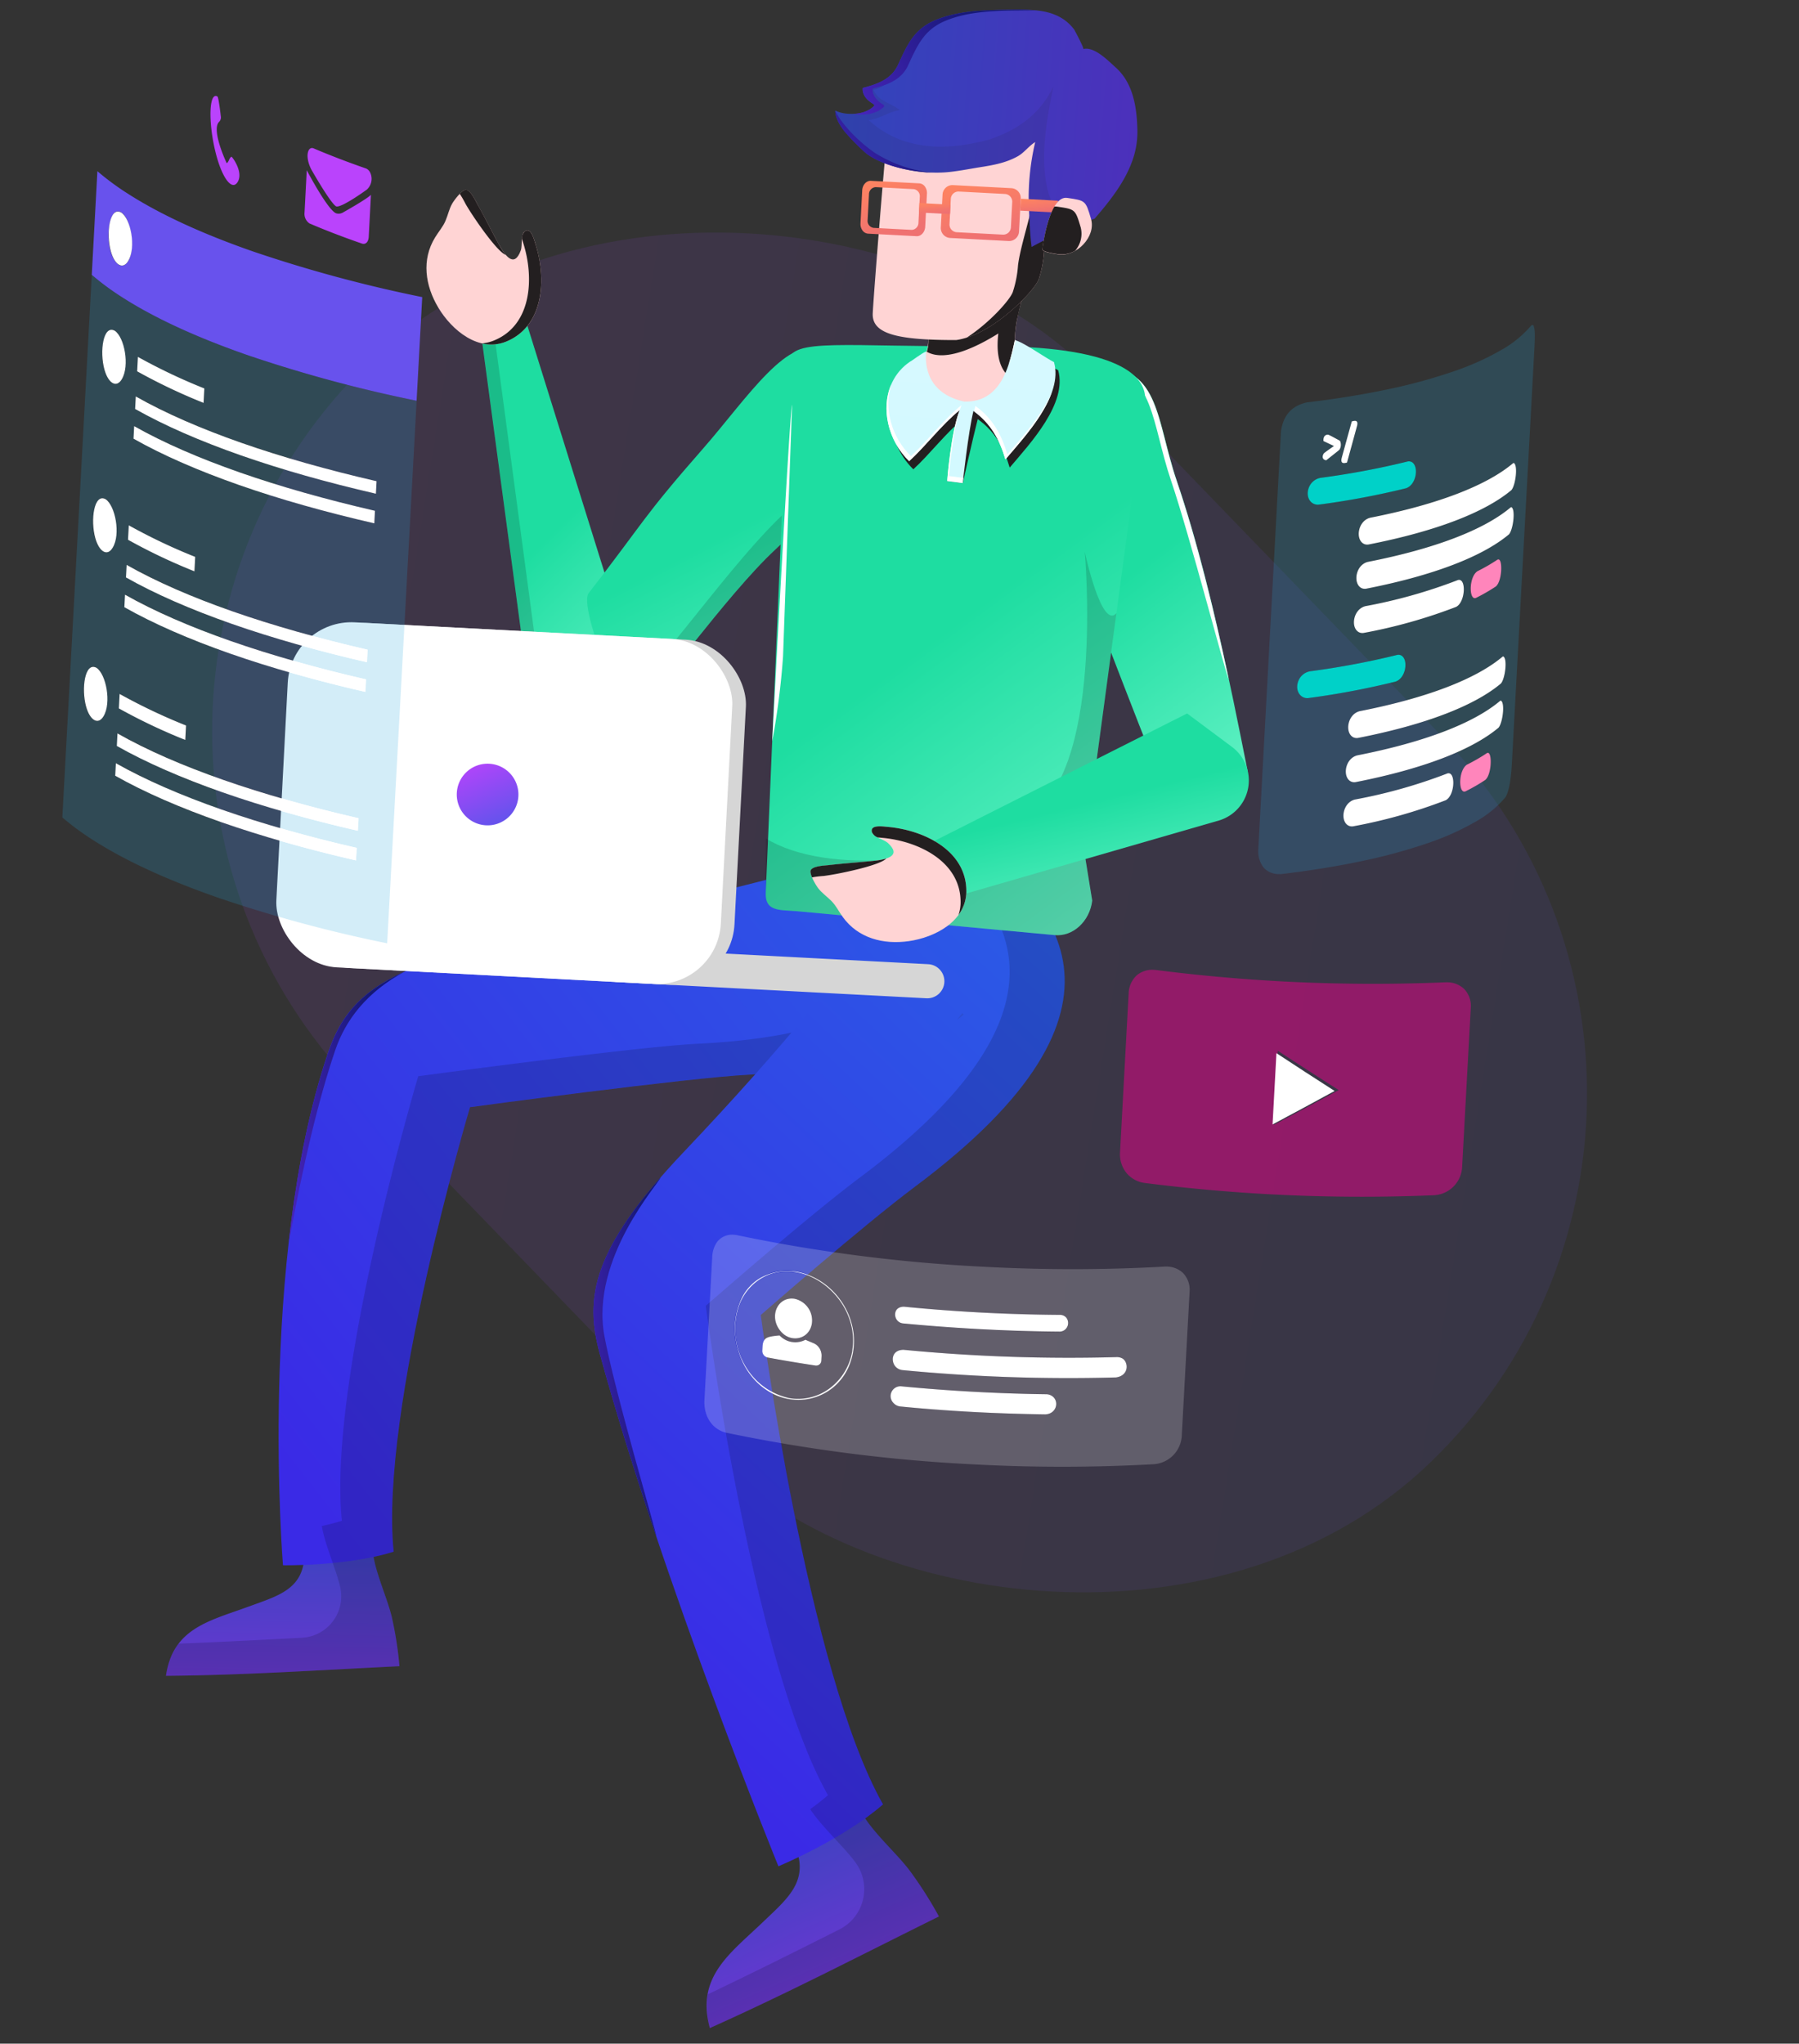 <svg xmlns="http://www.w3.org/2000/svg" xmlns:xlink="http://www.w3.org/1999/xlink" width="631.994" height="717.824" viewBox="0 0 631.994 717.824"><rect x="0" y="0" width="631.994" height="717.824" fill="#333333" stroke="none"/><defs><style>.a,.j,.o{opacity:0.1;}.a,.r{fill:url(#a);}.b{fill:url(#b);}.c,.s{fill:#fff;}.d{fill:url(#c);}.e{fill:url(#d);}.f{opacity:0.15;}.g{fill:url(#e);}.h{fill:url(#f);}.i{fill:url(#g);}.j,.k{fill:#231f20;}.l{fill:#ffd4d4;}.m{fill:url(#l);}.n{fill:url(#n);}.p{fill:url(#q);}.q{fill:#d6d6d6;}.s,.u{opacity:0.2;}.t{fill:#eb008b;opacity:0.5;}.u{fill:#25a9e0;}.v{fill:#00d1c8;}.w{fill:#ff85bb;}.x{fill:#6852ed;}.y{fill:#ba43fc;}</style><linearGradient id="a" x1="0.5" y1="1" x2="0" gradientUnits="objectBoundingBox"><stop offset="0" stop-color="#6852ed"/><stop offset="1" stop-color="#ba43fc"/></linearGradient><linearGradient id="b" x1="0.479" y1="0.495" x2="0.926" y2="1.4" gradientUnits="objectBoundingBox"><stop offset="0" stop-color="#1edda1"/><stop offset="1" stop-color="#8dffdb"/></linearGradient><linearGradient id="c" x1="0.41" y1="-1.435" x2="0.625" y2="2.237" gradientUnits="objectBoundingBox"><stop offset="0" stop-color="#2a5de6"/><stop offset="0.3" stop-color="#3046bb"/><stop offset="1" stop-color="#9e2ae6"/></linearGradient><linearGradient id="d" x1="0.926" y1="-0.08" x2="-0.042" y2="0.765" gradientUnits="objectBoundingBox"><stop offset="0" stop-color="#2a5de6"/><stop offset="1" stop-color="#3a2ae6"/></linearGradient><linearGradient id="e" x1="0.795" y1="0.328" x2="-0.628" y2="1.023" gradientUnits="objectBoundingBox"><stop offset="0" stop-color="#151875"/><stop offset="1" stop-color="#662ae6"/></linearGradient><linearGradient id="f" x1="-0.292" y1="-0.616" x2="0.856" y2="1.494" xlink:href="#c"/><linearGradient id="g" x1="0.673" y1="-0.021" x2="0.254" y2="0.899" xlink:href="#d"/><linearGradient id="l" x1="0.471" y1="1.845" x2="0.502" y2="0.218" gradientUnits="objectBoundingBox"><stop offset="0" stop-color="#cff8ff"/><stop offset="1" stop-color="#d6f9ff"/></linearGradient><linearGradient id="n" x1="-0.007" y1="0.545" x2="0.994" y2="0.558" gradientUnits="objectBoundingBox"><stop offset="0" stop-color="#3046bb"/><stop offset="1" stop-color="#4c30bb"/></linearGradient><linearGradient id="q" x1="0.496" y1="0.992" x2="0" gradientUnits="objectBoundingBox"><stop offset="0" stop-color="#ef7171"/><stop offset="1" stop-color="#ff8560"/></linearGradient></defs><g transform="translate(-0.725 -14.595)"><rect class="a" width="360" height="537" rx="180" transform="matrix(0.719, -0.695, 0.695, 0.719, 0.725, 267.135)"/><g transform="translate(546.478 27.218) rotate(-177)"><g transform="translate(0 -0.336)"><path class="b" d="M-26.226,151.686c-4.938-8.435-31.439-69.013-41.408-90.675-24.714-53.676.682-59.558.682-59.558C-38.226-5.824-39.446,15.447-30.328,38.26-17.937,69.208-8.16,107.088-.055,139.087,1.333,144.761-24.109,155.351-26.226,151.686Z" transform="translate(93.696 -124.25) rotate(180)"/><path class="c" d="M-50,.046C-31.937.283-31.73,18.725-23.932,38.279S-1.143,105.4,0,107.008C-6.311,83.566-13.526,59.3-21.961,38.233-30.066,17.989-30-1.058-50,.046Z" transform="translate(102.125 -124.246) rotate(180)"/><path class="d" d="M-3.55,21.471C-5.4,15.075-9.769,6.9-11.218,0-19.27.629-27.4,1.265-35.373,1.779c-.069,11.5-8.512,14.171-18.656,18.5-13.35,5.705-26.194,8.918-27.72,25.8,27.605-1.664,54.29-4.9,81.749-7.668A130,130,0,0,0-3.55,21.471Z" transform="translate(374.893 -554.309) rotate(180)"/><path class="e" d="M-11.507,0C-68.665,21.064-124.864,36.807-172.743,50.08c-41.408,11.5-51.376,23.809-56.4,41.722-20.642,73.744-6.28,180.2-6.28,180.2s22.452-.767,38.586-6.8c-7.668-48.754,18.61-157.326,18.61-157.326S-102.113,93.5-80.842,91.342C15.5,81.55,6.59,34.989-11.507,0Z" transform="translate(182.198 -287.453) rotate(180)"/><path class="f" d="M-227.411,297.046A14.569,14.569,0,0,0-216.9,290.74a14.569,14.569,0,0,0,1.978-12.1l-.054-.192c-1.8-6.242-6-14.186-7.538-20.957,2.385-.644,4.724-1.373,6.947-2.208-7.668-48.754,18.618-157.326,18.618-157.326s76.106-14.378,97.384-16.532c83.674-8.435,87.945-44.682,75.776-76.98Q-17.651,2.262-11.517,0C6.58,34.989,15.529,81.55-80.836,91.3c-21.287,2.155-97.384,16.532-97.384,16.532s-26.3,108.572-18.61,157.326c-2.224.836-4.562,1.534-6.947,2.208,1.534,6.771,5.736,14.715,7.538,20.957a130.005,130.005,0,0,1,3.558,16.931c-27.459,2.745-54.129,5.981-81.749,7.668a23.426,23.426,0,0,1,3.88-11.563C-256.128,300.09-241.835,298.556-227.411,297.046Z" transform="translate(182.203 -287.484) rotate(180)"/><path class="g" d="M-25.558,30.335C-22.138,18.127-16.417,8.519,0,0-12.967,7.883-19.991,18.1-23.073,29.139c-5.038,18-9.041,40.2-12.683,68.023C-34.422,74.357-31.385,51.054-25.558,30.335Z" transform="translate(385.751 -348.92) rotate(180)"/><path class="h" d="M-10.973,18.1C-15.612,12.514-23.556,6.242-28,0c-7.775,4.156-15.612,8.335-23.357,12.338,4.961,11.5-2.3,17.867-10.544,26.631-10.85,11.5-22.276,20.343-16.417,37.888C-51.476,63.124-26.232,48.24,0,33.5A141.56,141.56,0,0,0-10.973,18.1Z" transform="translate(181.029 -637.078) rotate(180)"/><path class="i" d="M-41.728,0c-38.823,53.891-53.861,75.914-89.034,117.137-30.419,35.649-31.93,52.841-25.542,72.08,26.309,79.242,72.08,176.5,72.08,176.5s22.1-10.567,35.572-23.648c-28.978-45.341-51.882-169.4-51.882-169.4s33.855-32.973,51.782-47.887C32.437,57.227-4.032,20.589-41.728,0Z" transform="translate(154.054 -290.221) rotate(180)"/><path class="f" d="M-61.747,386.793a15.85,15.85,0,0,0,7.776-10.9,15.85,15.85,0,0,0-3.351-12.967l-.138-.169c-4.524-5.444-12.192-11.548-16.686-17.637,2.1-1.679,4.125-3.435,5.981-5.23-28.978-45.349-51.859-169.418-51.859-169.418S-86.17,137.5-68.242,122.582C2.212,63.936-15.984,28.594-46.672,6.794Q-44.2,3.412-41.734,0c37.7,20.589,74.166,57.227-6.993,124.782C-66.655,139.7-100.51,172.67-100.51,172.67s22.9,124.062,51.882,169.4c-1.856,1.8-3.872,3.558-5.973,5.237,4.493,6.088,12.162,12.2,16.686,17.637a141.562,141.562,0,0,1,10.973,15.405c-26.232,14.738-51.453,29.622-78.314,43.355a26.5,26.5,0,0,1-1.426-11.755C-91.538,403.762-76.723,395.327-61.747,386.793Z" transform="translate(154.026 -290.198) rotate(180)"/><path class="g" d="M-5.13,0c.092,1.411-23.242,29.422-16.77,56.6C-17.407,75.5-.046,124.384,0,126c-8.274-20.9-16.379-42.581-23.181-63.062C-28.993,45.418-28.28,29.591-5.13,0Z" transform="translate(287.178 -416.506) rotate(180)"/><path class="b" d="M-48.309,0,0,130.288l-5.368,5.582a21.226,21.226,0,0,1-36.147-10.812L-64.458,2.876Z" transform="translate(306.548 -119.622) rotate(180)"/><path class="b" d="M-73.347,130.882c7.607-6.18,30.22-42.634,46.775-59.773,51.161-53,12.7-69.457,12.7-69.457-10.781-8.489-25.91,17.637-39.6,35C-74.106,62.836-72.358,62.721-91.206,89.8-94.58,94.628-76.636,133.566-73.347,130.882Z" transform="translate(237.058 -123.077) rotate(180)"/><path class="f" d="M-24.306,59.926C-38.614,74.748-57.455,104-67.208,115.65h0a31.952,31.952,0,0,1-3.834,4.056l-.1.054-1.419,1.472a21.226,21.226,0,0,1-36.147-10.812L-129.412,0l-4.44.767,22.882,122.244a21.227,21.227,0,0,0,36.147,10.812l1.419-1.472a.268.268,0,0,0,.1-.061,31.262,31.262,0,0,0,3.834-4.049h0c9.754-11.648,28.594-40.9,42.9-55.724C-5.78,50.977.209,35.472-.006,24.661-3.249,33.993-10.526,45.648-24.306,59.926Z" transform="translate(237.1 -121.669) rotate(180)"/><path class="b" d="M-.023,16.922C.567,8.211-9.8-2.417-58.017.489c-48.01,2.891-67.709.368-67.8,9.125l1.794,186.1c-.092,7.354,5.184,6.134,11.579,6.387l44.59,1.787,1.419.061,44.59,1.787c6.4.253,12-5.444,12.507-12.775l-3.681-17.015Z" transform="translate(136.6 -118.496) rotate(180)"/><path class="f" d="M-28.449,94.463C-.728,79.3-12.231,0-12.231,0S-4.908,27.176,0,20.911l-6.9,84.272L-3.221,122.2c-.506,7.331-6.134,13.036-12.507,12.775l-44.59-1.787-1.419-.061-44.59-1.787c-6.4-.261-11.671.966-11.579-6.387l-.882-18.549C-96.855,118.341-51.4,111.762-28.449,94.463Z" transform="translate(142.735 -189.256) rotate(180)"/><path class="c" d="M-1.457,0,0,88.39a266.212,266.212,0,0,1-2.239,30.059S-2.216,2.339-1.457,0Z" transform="translate(258.891 -143.032) rotate(180)"/><path class="j" d="M0,.529-.491,0-2.17,2.377C-1.434,1.756-.713,1.158,0,.529Z" transform="translate(188.935 -353.276) rotate(180)"/><path class="k" d="M-.752,6.993C-3.428,5.912-11.986.445-14.9,0c-1.281,7.745-3.067,22.138-16.6,22.506C-46.485,20.029-45.856,7.7-45.81,5.636c-1.258.414-4.938,3.658-5.368,3.788-11.149,8.32-9.2,25.634,1.442,34.989,5.5-5.575,10.8-13.5,16.778-18.817-2.714,8.328-4.655,22.322-4.655,22.322l5.483.429s2.6-15.374,4.072-22.728c6.349,4.087,9.708,9.6,12.1,16.425C-9.118,33.057,3.158,18.465-.752,6.993Z" transform="translate(166.888 -119.031) rotate(180)"/><path class="l" d="M-41.806,13.925-22.5,1.1,0,0S-14.7,33.226-4.171,43.294c9.148,8.749-9.547,16.226-20.213,13.128s-24.024-3.259-14.968-16.54C-35.81,34.721-41.806,13.925-41.806,13.925Z" transform="translate(175.454 -83.367) rotate(180)"/><path class="k" d="M-17.13,6.641l6.618,7.668A122.344,122.344,0,0,1-5.958,1.794l-18.978.936L-22.5,1.1,0,0A120.741,120.741,0,0,0-6.4,19.393c-.13.606-.491,2.4-1.2,6.671.445-.4.406-.353,0,0-.882,6.978-.353,13.588,3.428,17.207,6.51,6.234-1.089,11.816-9.861,13.4,5.651-2.515,8.841-6.9,3.9-11.6-3.236-3.067-4.087-8.374-3.719-14.194-6.986,4.908-17.936,11.134-24.73,7.737a13.626,13.626,0,0,0,.322-4.662C-38.547,31.086-17.13,6.641-17.13,6.641Z" transform="translate(175.454 -83.36) rotate(180)"/><path class="l" d="M-51.947,1.257A41.185,41.185,0,0,1-33.2.919C-23.944,2.714-13.561,4.485-5.479,9.5,6.3,16.8-4.444,45.133-5.326,57.809a38.946,38.946,0,0,1-1.35,9.539c-1.3,4.079-15,20.366-27.85,22.859-21.471,1.166-29.783-.82-29.767-7.944,0-7.875,1.426-59.167,1.925-64.872C-59.991,7.613-63.971,4.262-51.947,1.257Z" transform="translate(169.439 -27.115) rotate(180)"/><path class="k" d="M-15.562,72.34A38.724,38.724,0,0,0-14.205,62.8c.874-12.7,11.617-41.024-.153-48.309-8.09-5.015-18.465-6.786-27.728-8.581a41.139,41.139,0,0,0-18.442.268c.943-2.109,3.067-3.55,8.581-4.923A41.185,41.185,0,0,1-33.2.919C-23.944,2.714-13.561,4.485-5.479,9.5,6.3,16.8-4.444,45.133-5.326,57.809a38.946,38.946,0,0,1-1.35,9.539c-1.181,3.7-12.53,17.414-24.216,21.808C-22.87,83.274-16.429,75.077-15.562,72.34Z" transform="translate(169.439 -27.146) rotate(180)"/><path class="m" d="M-.754,6.986C-3.431,5.9-11.988.445-14.894,0c-1.288,7.745-3.067,22.138-16.6,22.506C-46.487,20.021-45.85,7.691-45.8,5.636c-1.265.414-4.946,3.658-5.368,3.78-11.157,8.328-9.24,25.642,1.442,34.989,5.5-5.567,10.8-13.5,16.77-18.81-2.707,8.32-3.067,25.09-3.067,25.09l5.483.429s1-18.173,2.438-25.519c6.341,4.087,9.7,9.6,12.093,16.425C-9.12,33.057,3.164,18.457-.754,6.986Z" transform="translate(168.497 -116.263) rotate(180)"/><path class="c" d="M-2.124,9.148A78.214,78.214,0,0,0-.261,0L0,.054A55.011,55.011,0,0,1-2.124,9.148Z" transform="translate(183.13 -116.263) rotate(180)"/><path class="c" d="M-26.67,6.587c6.311,4.072,9.708,9.593,12.1,16.417C-9.968,16.985-2.922,8.435,0,0-2.507,9-10.237,18.35-15.167,24.791c-2.362-6.74-5.674-12.2-11.87-16.272C-26.892,7.814-26.785,7.162-26.67,6.587Z" transform="translate(169.343 -133.501) rotate(180)"/><path class="c" d="M-26.992,0c-2.224,8.435.974,18.48,8.251,24.852,5.5-5.575,10.8-13.5,16.778-18.817-2.714,8.328-3.067,25.1-3.067,25.1L0,31.516c-.069,1.135-.107,1.817-.107,1.817L-5.59,32.9s.337-16.77,3.067-25.09c-5.966,5.314-11.272,13.243-16.77,18.81C-27.1,19.8-30.22,8.719-26.992,0Z" transform="translate(198.949 -134.022) rotate(180)"/><path class="b" d="M-109.254,49.375-22.9,0-6.525,10.919A14.677,14.677,0,0,1-.1,24.845a14.677,14.677,0,0,1-9.49,12.046L-97.077,67.2Z" transform="translate(93.185 -244.052) rotate(180)"/><path class="l" d="M-15.328,18.934c2.185,3.428,5.582,7.76,7.553,1.235.475-1.58-.345-5.421.9-6.564,2.17-1.986,3.5,2.461,4.125,4.133,4.47,11.809,4.6,28.372-8.212,34.6-9.631,4.708-19.615-2.868-24.737-10.536-5.03-7.522-6.786-16.486-2.4-24.538,1.158-2.147,2.538-3.834,3.336-6s1.043-4.171,2.04-6.18C-32.136,3.913-29.491-.1-28.118,0c1.71.13,3.619,3.834,4.386,5.069,2.684,4.217,5.161,8.65,7.791,12.921Z" transform="translate(350.563 -73.642) rotate(180)"/><path class="k" d="M-7.054,4.494c4.463,11.809,4.6,28.372-8.22,34.6A14.155,14.155,0,0,1-19.8,40.449a14,14,0,0,0,8.849-1.212C1.834,32.988,1.734,16.448-2.737,4.64-3.365,2.968-4.692-1.495-6.862.507A3.757,3.757,0,0,0-7.59,3.045C-7.368,3.581-7.192,4.1-7.054,4.494Z" transform="translate(350.579 -86.756) rotate(180)"/><path class="k" d="M-15.091,4.915C-12.407,9.133-3.182,21.195,0,22.122a21.317,21.317,0,0,1-2.362-3.159l-.613-.974c-2.63-4.271-5.107-8.711-7.791-12.921C-11.533,3.857-13.442.13-15.152,0c-.575,0-1.357.629-2.132,1.534a35.534,35.534,0,0,1,2.193,3.382Z" transform="translate(363.529 -73.613) rotate(180)"/><path class="n" d="M-1.3,51.067A29.829,29.829,0,0,0-.07,40.331c-.583-7.913-2.247-16.456-8.757-21.708-2.745-2.208-7.906-7.055-11.732-5.874.414-.123-3.267-6.326-3.589-6.725a15.559,15.559,0,0,0-6.48-4.6C-35.887-.6-41.983.028-47.5.358c-8.435.506-17.836,1.258-25.542,5.015-7.331,3.573-9.355,9.2-12.185,16.279-2.109,5.276-6.97,7.208-11.978,8.8-.192,1.725.982,3.328,2.3,4.355,1.94,1.534,3.067,1.035.767,2.86-2.991,2.354-8.987,2.722-12.269,1.235.092,2.914,2.645,6.211,4.678,8.189a84.233,84.233,0,0,0,6.533,5.9c5.46,4.271,19.017,7.154,30.128,5.306,3.673-.606,7.285-1.534,10.927-2.3,4.417-.943,8.657-1.978,12.5-4.386,2.3-1.426,3.665-3.765,5.943-5.368a85.578,85.578,0,0,0-.951,23.894c.429,3.834.767,8.535,1.618,12.982a151.215,151.215,0,0,1,21.593-11.1C-8.527,65.7-3.582,58.758-1.3,51.067Z" transform="translate(144.176 -0.156) rotate(180)"/><g class="o" transform="translate(165.164 -23.771)"><path class="k" d="M-84.924,14.822c3.282,1.488,9.278,1.12,12.269-1.235,2.3-1.825,1.212-1.35-.767-2.86-1.327-1.028-2.5-2.63-2.3-4.355C-71.574,5.053-67.525,3.5-65.064,0c-1.158,3.129-2.991,5.728-6.794,6.84,1.771,3.834,6,4.1,9.6,6.572-4.041.767-6.694,3.343-10.735,4.11,12.384,10.229,27.927,9.4,42.711,4.532C-20.527,18.1-13.2,12.522-8.841,2.3-11.249,17.836-14.324,41.76,0,51.568a138.378,138.378,0,0,0-13.549,7.461c-.889-4.447-1.189-9.148-1.618-12.982a85.578,85.578,0,0,1,.951-23.894c-2.3,1.534-3.665,3.9-5.943,5.368-3.834,2.408-8.082,3.443-12.5,4.386-3.642.767-7.254,1.7-10.927,2.3C-54.7,36.055-68.253,33.172-73.713,28.9A84.233,84.233,0,0,1-80.246,23C-82.317,21-84.832,17.7-84.924,14.822Z" transform="translate(0.498 -0.514) rotate(180)"/></g><path class="g" d="M-20.435,14.094C-27.413,9.83-33.325,3.711-35.166,0c.092,2.914,2.645,6.211,4.678,8.189a84.234,84.234,0,0,0,6.533,5.9c4.478,3.466,14.4,6.027,23.955,5.851A46.684,46.684,0,0,1-20.435,14.094Z" transform="translate(215.42 -39.107) rotate(180)"/><path class="g" d="M-57.234,34.776c1.94,1.534,3.067,1.035.767,2.86a11.563,11.563,0,0,1-5.92,2.04c3.213.422,7.154-.23,9.409-1.994s1.2-1.35-.767-2.86c-1.319-1.028-2.5-2.63-2.3-4.355,5-1.595,9.861-3.527,11.97-8.8,2.837-7.085,4.854-12.714,12.185-16.279C-24.147,1.635-14.792.883-6.357.377-4.294.254-2.155.086,0,.032a85.882,85.882,0,0,0-9.876.3c-8.435.506-17.836,1.258-25.542,5.015-7.331,3.573-9.355,9.2-12.185,16.279-2.109,5.276-6.97,7.208-11.978,8.8A5.3,5.3,0,0,0-57.234,34.776Z" transform="translate(181.811 -0.198) rotate(180)"/><path class="l" d="M-32.531,12.163c4-.7,9.317-2.155,4.056-6.487C-29.748,4.625-33.612,3.9-34.18,2.294c-.989-2.761,3.612-2.3,5.406-2.208C-16.16.53-.862,6.818-.026,21.027.6,31.762-10.248,38.012-19.3,39.775c-8.887,1.733-17.828-.107-23.595-7.269-1.534-1.9-2.553-3.834-4.24-5.368s-3.451-2.576-4.915-4.271c-.859-.989-3.535-4.977-2.914-6.2.767-1.534,4.954-1.848,6.364-2.093,4.923-.843,9.968-1.419,14.93-2.2Z" transform="translate(190.258 -289.261) rotate(180)"/><path class="k" d="M-30.578,4.006c12.614.437,27.912,6.725,28.74,20.941a14.209,14.209,0,0,1-.491,4.693,14.025,14.025,0,0,0,2.3-8.627C-.864,6.8-16.131.517-28.776.072c-1.794-.061-6.4-.552-5.406,2.208a3.725,3.725,0,0,0,2.063,1.664C-31.529,3.96-30.984,3.99-30.578,4.006Z" transform="translate(190.256 -289.275) rotate(180)"/><path class="k" d="M-21.693,7.277C-16.77,6.426-2.086,2.569,0,0A22,22,0,0,1-3.834.959l-1.135.184c-4.954.767-10.007,1.357-14.93,2.2-1.411.245-5.582.56-6.364,2.093-.253.514.054,1.5.567,2.546a35.787,35.787,0,0,1,4-.705Z" transform="translate(218.963 -300.466) rotate(180)"/><path class="p" d="M-24.024,18.588H-3.489A3.493,3.493,0,0,0,0,15.1V3.489A3.493,3.493,0,0,0-3.489,0H-24.024a3.47,3.47,0,0,0-2.457,1.011,3.514,3.514,0,0,0-1.032,2.479V15.1A3.493,3.493,0,0,0-24.024,18.588Zm18.4-16.44A2.7,2.7,0,0,1-2.93,4.823v8.933a2.706,2.706,0,0,1-.788,1.911,2.7,2.7,0,0,1-1.9.788H-21.831a2.7,2.7,0,0,1-2.7-2.7V4.838a2.7,2.7,0,0,1,2.7-2.691H-5.62Z" transform="translate(183.912 -63.031) rotate(180)"/><path class="p" d="M-19.884,18.588h17C-1.294,18.588,0,17.022,0,15.1V3.489A3.865,3.865,0,0,0-.846,1.011,2.641,2.641,0,0,0-2.884,0h-17c-1.59,0-2.883,1.565-2.883,3.489V15.1a3.87,3.87,0,0,0,.843,2.478A2.64,2.64,0,0,0-19.884,18.588ZM-4.677,2.132A2.5,2.5,0,0,1-2.446,4.823v8.933a2.5,2.5,0,0,1-2.231,2.7H-18.089a2.472,2.472,0,0,1-2.231-2.7V4.823a2.5,2.5,0,0,1,2.231-2.691Z" transform="translate(216.916 -63.032) rotate(180)"/><rect class="p" width="10.927" height="3.313" transform="translate(219.369 -69.94) rotate(180)"/><path class="p" d="M-13.189,4.187H-1.848L0,0H-13.189V4.187Z" transform="translate(170.693 -66.566) rotate(180)"/><path class="l" d="M-.427,6.908C1.743,13.043-4.744,20.565-11.239,20s-5.667-1.58-5.667-1.58S-15.663-.6-9.168.015-2.666.544-.427,6.908Z" transform="translate(158.472 -65.402) rotate(180)"/><path class="k" d="M-10.076.076A3.244,3.244,0,0,1-9.164.007c6.495.575,6.495.575,8.742,6.9a9.127,9.127,0,0,1-1.534,8.228A9.5,9.5,0,0,1-7.807,16.67c-6.495-.575-5.674-1.58-5.674-1.58S-12.829,5.4-10.076.076Z" transform="translate(161.912 -68.66) rotate(180)"/><path class="q" d="M-114.845,0H-6A6,6,0,0,1,0,5.989H0a6,6,0,0,1-6,6H-114.883A6,6,0,0,1-120.833,6h0a5.989,5.989,0,0,1,1.749-4.245A5.989,5.989,0,0,1-114.845,0Z" transform="translate(196.312 -336.759) rotate(180)"/><rect class="q" width="156.367" height="121.355" rx="22.4" transform="translate(427.366 -227.389) rotate(180)"/><rect class="c" width="156.367" height="121.355" rx="22.4" transform="translate(432.166 -227.389) rotate(180)"/><path class="r" d="M-21.655,10.781A10.827,10.827,0,0,0-15,20.818,10.827,10.827,0,0,0-3.185,18.5,10.827,10.827,0,0,0-.822,6.689,10.827,10.827,0,0,0-10.835,0,10.82,10.82,0,0,0-21.655,10.781Z" transform="translate(349.174 -274.517) rotate(180)"/><g transform="translate(273 -333) rotate(180)"><path class="s" d="M95.572,76.112h-.009a558.886,558.886,0,0,1-87.627-6.6C3.271,68.485.23,64.462,0,59.014L.1,7.775A9.907,9.907,0,0,1,1.552,2.782,6.651,6.651,0,0,1,7.462,0c.181,0,.384.005.6.015a558.561,558.561,0,0,0,87.588,6.6A578.913,578.913,0,0,0,159.128,3.22c.3-.024.588-.037.867-.037A8.378,8.378,0,0,1,165.508,5.1a8.441,8.441,0,0,1,2.7,6.179l-.1,51.246a10.566,10.566,0,0,1-9.11,10.2A578.431,578.431,0,0,1,95.572,76.112ZM68.71,50.062a3.6,3.6,0,0,0-2.137.708,3.429,3.429,0,0,0-1.162,3.7,3.619,3.619,0,0,0,1.159,1.778,4.1,4.1,0,0,0,2.265.9c8.8.388,17.8.584,26.753.584,8.082,0,16.24-.16,24.247-.477a3.924,3.924,0,0,0,2.584-1.15l-.023.008a3.589,3.589,0,0,0,.843-3.871,3.5,3.5,0,0,0-3.366-2.072c-8.3.32-16.606.482-24.676.482-8.928,0-17.784-.2-26.324-.589C68.825,50.063,68.772,50.062,68.71,50.062ZM27.473,11.489a17.69,17.69,0,0,0-10.9,3.686,18.734,18.734,0,0,0-6.6,10.068,24.945,24.945,0,0,0-.041,12.543,25.96,25.96,0,0,0,6.66,12.033,23.613,23.613,0,0,0,5.779,4.3,24.481,24.481,0,0,0,7.339,2.466,18.875,18.875,0,0,0,15.141-5.071,20.662,20.662,0,0,0,6.421-13.041,23.128,23.128,0,0,0-1.256-10.22A25.376,25.376,0,0,0,44.9,19.774C40.217,14.586,33.7,11.489,27.473,11.489Zm41.34,25.73a3.964,3.964,0,0,0-1.925.5,3.647,3.647,0,0,0-1.463,3.773,3.764,3.764,0,0,0,3.456,2.853c8.807.385,17.743.58,26.562.58,16.12,0,32.439-.652,48.508-1.938a4.055,4.055,0,0,0,2.57-1.265l-.023.007a3.906,3.906,0,0,0,.8-4.008,3.365,3.365,0,0,0-3.318-1.858C127.917,37.151,111.607,37.8,95.5,37.8c-8.827,0-17.775-.2-26.594-.584Zm-.6-15.1a3.24,3.24,0,0,0-1.612.429,2.99,2.99,0,0,0-1.2,3.092A3.107,3.107,0,0,0,68.246,28c9.041.408,18.278.616,27.453.616s18.419-.207,27.481-.616a3.3,3.3,0,0,0,1.925-.767,2.86,2.86,0,0,0-1.741-5.127c-.058,0-.117,0-.176.005-9.06.4-18.3.61-27.477.61s-18.409-.205-27.449-.61Z" transform="translate(0.206 102.251)"/><path class="s" d="M22.28,44.417a19.573,19.573,0,0,1-7.87-1.661,22.608,22.608,0,0,1-7.33-5.213,24.786,24.786,0,0,1-4.246-6.116A27.339,27.339,0,0,1,.481,24.4,24.336,24.336,0,0,1,1.745,10.416,16.643,16.643,0,0,1,7.834,2.949,18.881,18.881,0,0,1,18.494,0c.547,0,1.113.018,1.682.053A22.6,22.6,0,0,1,28.471,2.7a24.931,24.931,0,0,1,6.771,5.421,25.228,25.228,0,0,1,4.564,7.411,23.286,23.286,0,0,1,1.673,8.621,22.17,22.17,0,0,1-1.6,8.41,19.187,19.187,0,0,1-4.252,6.383,18.941,18.941,0,0,1-13.343,5.47Zm-6.69-21.942-2.86.414a3.532,3.532,0,0,0-2.921,3.642v1.6a2.29,2.29,0,0,0,1.91,2.3c5.406.712,11.121,1.364,16.985,1.94a1.825,1.825,0,0,0,2.009-1.886v-1.6a3.894,3.894,0,0,0-1.477-3.348A17.114,17.114,0,0,0,24.8,23.52l-.006,0a6.746,6.746,0,0,1-3.72,1.115,6.86,6.86,0,0,1-.881-.058,8.16,8.16,0,0,1-4.6-2.1ZM19.5,9.216a5.73,5.73,0,0,0-3.463,1.174,5.8,5.8,0,0,0-2.124,3.162,7.438,7.438,0,0,0,.04,3.828,8.428,8.428,0,0,0,2.183,3.8,6.922,6.922,0,0,0,4,1.978,5.882,5.882,0,0,0,6.54-5.314,7.727,7.727,0,0,0-1.9-6.075A7.233,7.233,0,0,0,19.5,9.216Z" transform="translate(9.79 114.267)"/><path class="t" d="M54.071,77.618h0c-15.014,0-30.216-.569-45.183-1.692A10.087,10.087,0,0,1,2.6,72.741a10.557,10.557,0,0,1-2.6-6.7L.107,9.413a8.991,8.991,0,0,1,2.5-6.145,8.521,8.521,0,0,1,6.1-2.241c.107,0,.215,0,.323,0C24,2.154,39.206,2.723,54.218,2.723c18.959,0,38.141-.907,57.014-2.7.249-.018.5-.027.749-.027a8.638,8.638,0,0,1,5.635,1.943,8.491,8.491,0,0,1,2.78,6.236l-.108,56.636a10.436,10.436,0,0,1-9.2,10.107C92.211,76.71,73.028,77.618,54.071,77.618Zm-.586-50.483-.054,26.071c7.1-4.228,16.1-9.693,22.161-13.4C68.144,35.618,58.545,30.069,53.485,27.134Z" transform="translate(141.444 0.564)"/><path class="c" d="M22.59,45.037a19.872,19.872,0,0,1-7.98-1.686,22.945,22.945,0,0,1-7.434-5.287,25.152,25.152,0,0,1-4.305-6.2,27.741,27.741,0,0,1-2.384-7.12A24.674,24.674,0,0,1,1.769,10.564,16.876,16.876,0,0,1,7.944,2.992,19.141,19.141,0,0,1,18.755,0c.555,0,1.128.018,1.7.054,11.9,1.357,21.594,12.317,21.6,24.431a22.491,22.491,0,0,1-1.627,8.531,19.451,19.451,0,0,1-4.312,6.473,19.2,19.2,0,0,1-13.527,5.547h0ZM18.168.116h0a17.769,17.769,0,0,0-5.552.875,17.577,17.577,0,0,0-5.2,2.758A18.436,18.436,0,0,0,.906,13.664,24.576,24.576,0,0,0,.864,26.023,25.592,25.592,0,0,0,7.432,37.895a23.288,23.288,0,0,0,5.7,4.24,24.134,24.134,0,0,0,7.241,2.432,18.6,18.6,0,0,0,14.925-5,20.379,20.379,0,0,0,6.33-12.857H41.6a22.8,22.8,0,0,0-1.227-10.072,24.957,24.957,0,0,0-5.028-8.353C30.73,3.169,24.309.117,18.168.117Z" transform="translate(9.547 113.96)"/><path class="c" d="M57.879,0C39.476.84,20.957.825,2.953,0-.459.188-.551,3.463.852,4.92a3.067,3.067,0,0,0,2.086.959c18,.767,36.546.82,54.934,0A3.022,3.022,0,0,0,60.019.764,2.945,2.945,0,0,0,57.879,0Z" transform="translate(65.522 124.346)"/><path class="c" d="M80.65.444A3.834,3.834,0,0,0,78.625.007,606.544,606.544,0,0,1,3.586,1.372C-.555,1.6-.67,5.566,1.032,7.345A3.834,3.834,0,0,0,3.57,8.511a608.016,608.016,0,0,0,75.07-1.357C83.1,6.333,82.873,1.74,80.65.444Z" transform="translate(65.526 138.1)"/><path class="c" d="M56.882.813a3.673,3.673,0,0,0-2.3-.705C37.489.782,20.305.728,3.581,0A3.44,3.44,0,0,0,1.043,5.935a3.75,3.75,0,0,0,2.523,1.15c16.732.767,33.916.767,51,.107C58.316,6.855,59.328,2.668,56.882.813Z" transform="translate(65.477 152.323)"/><path class="c" d="M17.867,2.116,14.93,1.043A7.587,7.587,0,0,1,5.782,0C1.856.575.069.836,0,4.056v1.6a2.346,2.346,0,0,0,1.909,2.3C7.446,8.688,13.12,9.332,18.894,9.9A1.825,1.825,0,0,0,20.9,8.013V6.441a4.685,4.685,0,0,0-3.037-4.325Z" transform="translate(19.599 136.711)"/><path class="c" d="M13.07,8.352A7.783,7.783,0,0,0,6.529.033c-5.851-.567-8.7,6.387-4.6,11.28C5.747,15.936,12.526,14.111,13.07,8.352Z" transform="translate(23.422 123.535)"/><path class="c" d="M0,25.079c6.37-3.834,14.842-8.982,21.161-12.89C14.805,8.576,6.356,3.709.051,0Z" transform="translate(194.444 28.564)"/></g><g transform="translate(88.694 -101) rotate(180)"><path class="u" d="M7.607,197.232a7.166,7.166,0,0,1-5.343-1.93A9.452,9.452,0,0,1,0,189.454L.276,41.774c.536-5.61,3.32-9.046,8.511-10.5,10.171-1.757,19.678-3.811,28.257-6.106A191.632,191.632,0,0,0,59.6,17.739,94.444,94.444,0,0,0,76.082,9.292,38.188,38.188,0,0,0,86.151.114.448.448,0,0,1,86.508,0c.053,0,.107,0,.157.005h.02l.04,0,.088,0a.494.494,0,0,0,.08-.005c.565,1.523.714,2.47.767,6.7l-.275,147.671c-.045,8.2-1.032,10.438-1.562,11.64l-.018.039a38.226,38.226,0,0,1-10.073,9.181,94.084,94.084,0,0,1-16.5,8.447A191.212,191.212,0,0,1,36.684,191.1c-8.583,2.3-18.087,4.349-28.249,6.1C8.113,197.224,7.835,197.232,7.607,197.232ZM65.417,158.78a1.7,1.7,0,0,0-.584.117,181.754,181.754,0,0,1-31.876,10.812,4.54,4.54,0,0,0-2.592,2.017,6.57,6.57,0,0,0-1.069,3.083,5.168,5.168,0,0,0,.506,2.824,2.742,2.742,0,0,0,2.484,1.54,3.785,3.785,0,0,0,.656-.063A181.969,181.969,0,0,0,64.818,168.3a3.571,3.571,0,0,0,1.534-1.8v-.023c1.021-2.15,1.126-5.54.215-6.976A1.338,1.338,0,0,0,65.417,158.78Zm13.357-7.872a.814.814,0,0,0-.422.137,63.863,63.863,0,0,1-6.664,4.325,4.068,4.068,0,0,0-1.534,2.216c-.863,2.382-.834,5.475.063,6.754a1.134,1.134,0,0,0,.934.559,1.3,1.3,0,0,0,.536-.128,63.5,63.5,0,0,0,6.664-4.324c.2-.171.8-.691,1.25-2.669v-.023c.515-2.27.492-5.557-.309-6.559A.664.664,0,0,0,78.774,150.908Zm3.55-18.6h0l-.269.161c-8.96,8.368-25.93,15.872-49.075,21.7a4.508,4.508,0,0,0-2.6,2.016,6.552,6.552,0,0,0-1.068,3.08,5.144,5.144,0,0,0,.507,2.821,2.736,2.736,0,0,0,2.483,1.54,3.628,3.628,0,0,0,.662-.064c23.141-5.818,40.111-13.322,49.075-21.7v-.023a8.427,8.427,0,0,0,1.136-3.734,13.065,13.065,0,0,0-.061-4.659c-.175-.644-.441-1.027-.79-1.138Zm.007-15.543h0l-.268.161c-8.971,8.378-25.942,15.882-49.076,21.7a4.6,4.6,0,0,0-2.6,2.017,6.594,6.594,0,0,0-1.068,3.087,5.152,5.152,0,0,0,.508,2.822,2.734,2.734,0,0,0,2.48,1.538,3.689,3.689,0,0,0,.656-.063c23.142-5.818,40.112-13.322,49.075-21.7l.031-.022a8.392,8.392,0,0,0,1.132-3.721,13.047,13.047,0,0,0-.065-4.658c-.178-.656-.449-1.046-.806-1.16Zm-36.659,1.365a2.651,2.651,0,0,0-.624.076,284,284,0,0,1-30.181,7.316,4.963,4.963,0,0,0-2.944,1.924,5.509,5.509,0,0,0-.786,5.621,3.278,3.278,0,0,0,3.079,1.885,4.313,4.313,0,0,0,.628-.044A283.352,283.352,0,0,0,45.027,127.6a3.953,3.953,0,0,0,2.048-1.717,7.324,7.324,0,0,0,1.122-3.372,5.626,5.626,0,0,0-.527-3.073,2.216,2.216,0,0,0-1.993-1.3ZM30.488,103.656a6.508,6.508,0,0,0-1.067,3.071,5.2,5.2,0,0,0,.508,2.829,2.777,2.777,0,0,0,2.522,1.567,3.752,3.752,0,0,0,.636-.059,182.333,182.333,0,0,0,31.876-10.813A3.567,3.567,0,0,0,66.5,98.442c1.018-2.132,1.113-5.523.2-6.978a1.351,1.351,0,0,0-1.159-.725,1.7,1.7,0,0,0-.571.112,181.977,181.977,0,0,1-31.876,10.812,4.6,4.6,0,0,0-2.6,2.017Zm39.826-14.14h0a10.884,10.884,0,0,0-.651,3.825,5.563,5.563,0,0,0,.678,2.937,1.119,1.119,0,0,0,.923.559,1.271,1.271,0,0,0,.529-.128,64.783,64.783,0,0,0,6.672-4.325c.221-.2.807-.724,1.25-2.677.516-2.271.492-5.563-.312-6.571a.657.657,0,0,0-.514-.285.793.793,0,0,0-.409.131,63.868,63.868,0,0,1-6.664,4.325,4.059,4.059,0,0,0-1.534,2.216l.029-.008Zm12.1-25.274h0l-.268.161c-8.964,8.379-25.934,15.883-49.076,21.7a4.592,4.592,0,0,0-2.592,2.017,6.588,6.588,0,0,0-1.068,3.087,5.155,5.155,0,0,0,.508,2.822,2.736,2.736,0,0,0,2.48,1.537,3.649,3.649,0,0,0,.657-.063c23.136-5.813,40.106-13.317,49.076-21.7l.031-.008c.955-1.057,1.73-5.981,1.087-8.359-.183-.675-.463-1.077-.834-1.2Zm0-15.536h0c-.089.047-.179.1-.268.161-8.954,8.37-25.924,15.874-49.076,21.7a4.6,4.6,0,0,0-2.592,2.017,6.557,6.557,0,0,0-1.072,3.081,5.146,5.146,0,0,0,.5,2.822A2.741,2.741,0,0,0,32.4,80.032a3.621,3.621,0,0,0,.656-.063c23.141-5.817,40.112-13.321,49.076-21.7l.061-.008c.953-1.067,1.71-6,1.057-8.371-.184-.669-.465-1.068-.835-1.184ZM45.787,50.057a2.636,2.636,0,0,0-.623.076,282.457,282.457,0,0,1-30.173,7.346A4.951,4.951,0,0,0,12.046,59.4a5.479,5.479,0,0,0-.782,5.6,3.245,3.245,0,0,0,3.049,1.878,4.869,4.869,0,0,0,.654-.048,283.747,283.747,0,0,0,30.181-7.323A3.958,3.958,0,0,0,47.2,57.8a7.3,7.3,0,0,0,1.121-3.366,5.614,5.614,0,0,0-.528-3.073A2.223,2.223,0,0,0,45.787,50.057ZM26.1,36.841a3.481,3.481,0,0,0-1.153.272l-.507,2.282-.048.216c-.9,4.042-1.588,7.159-2.046,9.265l0,.012c-.248,1.094-.505,2.225-.11,2.722a.771.771,0,0,0,.643.262,1.8,1.8,0,0,0,.4-.044,3.636,3.636,0,0,0,.767-.214c.664-3.023,1.7-7.754,2.569-11.771.262-1.228.488-2.288.112-2.753A.746.746,0,0,0,26.1,36.841Zm-9.444,5.4a1.119,1.119,0,0,0-.968.47,3,3,0,0,0-.31,1.805l3.749,1.534-2.676,2.109-.069.046a2.107,2.107,0,0,0-.977,2.076,1.377,1.377,0,0,0,1.268.922l4.163-3.666c1.054-.947.669-2.85.407-3.3-.077-.131-.077-.131-3.321-1.664A3.162,3.162,0,0,0,16.654,42.237Z" transform="translate(0.077 0.476)"/><path class="v" d="M35.911.187A2.216,2.216,0,0,0,34.378.1,282.43,282.43,0,0,1,4.2,7.418c-4.563,1.127-5.521,7.193-2.3,9.033a3.428,3.428,0,0,0,2.3.368A282.883,282.883,0,0,0,34.378,9.5C38.035,8.1,38.58,1.468,35.911.187Z" transform="translate(10.864 50.537)"/><path class="c" d="M53.052,0a1.534,1.534,0,0,0-.268.161h0C43.973,8.4,27.226,15.942,3.708,21.862c-4.271,1.35-4.846,7.875-1.756,9.263a2.745,2.745,0,0,0,1.741.138C27.2,25.351,43.95,17.8,52.768,9.562,54.164,7.745,54.662.537,53.052,0Z" transform="translate(29.51 49.175)"/><path class="c" d="M53.037,0a2.3,2.3,0,0,0-.268.161C43.958,8.4,27.211,15.95,3.693,21.862c-4.271,1.357-4.816,7.883-1.748,9.278a2.784,2.784,0,0,0,1.741.13C27.2,25.358,43.943,17.805,52.761,9.57,54.149,7.745,54.648.537,53.037,0Z" transform="translate(29.494 64.711)"/><path class="c" d="M36.534.058a1.258,1.258,0,0,0-.943.077A181.827,181.827,0,0,1,3.715,10.947C-.564,12.3-1.139,18.822,1.951,20.21a2.8,2.8,0,0,0,1.741.138A182.242,182.242,0,0,0,35.568,9.536C38.459,7.887,38.666.771,36.534.058Z" transform="translate(29.45 91.192)"/><path class="w" d="M9.274,0a.7.7,0,0,0-.491.153A63.492,63.492,0,0,1,2.12,4.48c-2.784,1.886-2.638,9.286-.652,9.539a1.158,1.158,0,0,0,.629-.138A64.45,64.45,0,0,0,8.768,9.556C10.853,7.693,10.769.194,9.274,0Z" transform="translate(69.792 83.296)"/><path class="v" d="M35.922.187A2.155,2.155,0,0,0,34.389.1h0A282.952,282.952,0,0,1,4.207,7.418c-4.6,1.127-5.521,7.2-2.3,9.033a3.313,3.313,0,0,0,2.3.368A282.077,282.077,0,0,0,34.366,9.473C38.031,8.1,38.575,1.467,35.922.187Z" transform="translate(10.738 118.584)"/><path class="c" d="M53.059,0a1.917,1.917,0,0,0-.268.161C43.98,8.4,27.233,15.95,3.715,21.862c-4.279,1.357-4.854,7.883-1.764,9.263a2.745,2.745,0,0,0,1.741.138C27.21,25.351,43.957,17.8,52.767,9.562,54.209,7.768,54.669.537,53.059,0Z" transform="translate(29.373 117.222)"/><path class="c" d="M53.059,0a2.485,2.485,0,0,0-.268.161C43.98,8.4,27.233,15.942,3.715,21.862c-4.279,1.35-4.854,7.875-1.764,9.263a2.76,2.76,0,0,0,1.748.13c23.51-5.912,40.257-13.465,49.076-21.7C54.178,7.745,54.677.537,53.059,0Z" transform="translate(29.342 132.765)"/><path class="c" d="M36.529.058a1.258,1.258,0,0,0-.943.077A181.607,181.607,0,0,1,3.71,10.947C-.569,12.3-1.136,18.822,1.954,20.21a2.745,2.745,0,0,0,1.741.138A181.827,181.827,0,0,0,35.571,9.536C38.454,7.948,38.661.794,36.529.058Z" transform="translate(29.324 159.216)"/><path class="w" d="M9.27,0a.705.705,0,0,0-.491.153A63.492,63.492,0,0,1,2.115,4.48c-2.784,1.894-2.63,9.294-.644,9.547a1.173,1.173,0,0,0,.629-.146A63.492,63.492,0,0,0,8.764,9.556C10.849,7.693,10.765.193,9.27,0Z" transform="translate(69.665 151.343)"/><path class="c" d="M1.191.03C-.343.359.04,2.33.048,2.33L3.8,3.864C.431,6.509.431,6.509.232,6.931c0,0-.859,1.848,1.112,2.093C5.715,5.19,5.715,5.19,5.868,4.93a3.282,3.282,0,0,0-.046-3.006C1.674-.062,1.674-.062,1.191.03Z" transform="translate(15.403 42.674)"/><path class="c" d="M3.7.047a4.524,4.524,0,0,0-.767.222C.025,13.412.025,13.412.009,13.681c-.061.936.138,1.794,2.017,1.089,2.86-13.1,2.86-13.1,2.876-13.227C4.978,1.021,5.116-.26,3.7.047Z" transform="translate(22.075 37.32)"/></g><g transform="translate(508.77 -45) rotate(180)"><path class="u" d="M116.271,265.5h0a482.542,482.542,0,0,1-60.109-12.877c-18.189-5.274-33.311-11.3-44.943-17.919A92.064,92.064,0,0,1,0,227.312L.355,36.455a93.669,93.669,0,0,0,11.224,7.392c11.636,6.618,26.753,12.647,44.932,17.919a481.275,481.275,0,0,0,60.12,12.875l-.36,190.859h0ZM17.928,207.321l-.146,4.4a232.232,232.232,0,0,0,37.964,14.312,455.251,455.251,0,0,0,48.08,10.954v-4.4a453.7,453.7,0,0,1-48.062-10.957A229.086,229.086,0,0,1,17.928,207.321Zm0-10.482.007,4.409a230.233,230.233,0,0,0,37.942,14.343,455.041,455.041,0,0,0,48.086,10.962v-4.409A453.578,453.578,0,0,1,55.87,211.168,232.322,232.322,0,0,1,17.928,196.839Zm0-13.887v5.084a202.857,202.857,0,0,0,23.886,9.846V192.8A202.852,202.852,0,0,1,17.928,182.952Zm-9.806-9.084c-.028,0-.061,0-.125.005-.975.075-1.789,1.116-2.291,2.932a20.533,20.533,0,0,0-.164,8.522c.618,3.391,1.918,5.937,3.659,7.171a2.055,2.055,0,0,0,1.12.324,2.09,2.09,0,0,0,1.656-.807c1.124-1.258,1.684-3.607,1.577-6.613a22.448,22.448,0,0,0-1.75-7.919c-1.044-2.332-2.34-3.616-3.649-3.616H8.123ZM18,148.04v4.4a232.033,232.033,0,0,0,37.941,14.307,456.312,456.312,0,0,0,48.086,10.959v-4.4a450.323,450.323,0,0,1-48.086-10.945A232.4,232.4,0,0,1,18,148.04Zm0-10.482v4.409a230.885,230.885,0,0,0,37.945,14.34,454.536,454.536,0,0,0,48.091,10.965v-4.409a453.107,453.107,0,0,1-48.087-10.979A233.061,233.061,0,0,1,18,137.558Zm0-13.887-.062,5.045a201.522,201.522,0,0,0,23.94,9.884v-5.083A202.251,202.251,0,0,1,18,123.671Zm-9.767-9.092c-.032,0-.074,0-.125,0-.987.085-1.807,1.156-2.309,3.013a20.643,20.643,0,0,0-.138,8.5c.622,3.364,1.921,5.892,3.658,7.116a2.046,2.046,0,0,0,1.113.324,2.075,2.075,0,0,0,1.655-.814c1.123-1.256,1.684-3.6,1.579-6.605a22.319,22.319,0,0,0-1.746-7.916c-1.046-2.339-2.345-3.627-3.658-3.627h-.03ZM18.059,88.75v4.409A232.006,232.006,0,0,0,56,107.466a455.584,455.584,0,0,0,48.093,10.959v-4.409A450.686,450.686,0,0,1,56,103.074,231.84,231.84,0,0,1,18.059,88.75Zm0-10.467v4.4A230.639,230.639,0,0,0,56,97.024a455.208,455.208,0,0,0,48.086,10.965v-4.4A453.189,453.189,0,0,1,56,92.609,232.961,232.961,0,0,1,18.059,78.283Zm0-13.894.007,5.115a202.85,202.85,0,0,0,23.879,9.853V74.272A202.6,202.6,0,0,1,18.059,64.389ZM8.367,55.3c-.051,0-.1,0-.154.006-.975.077-1.788,1.121-2.29,2.942a20.558,20.558,0,0,0-.161,8.521c.619,3.388,1.919,5.934,3.662,7.171a2.1,2.1,0,0,0,2.776-.491c1.122-1.257,1.68-3.6,1.573-6.608a22.368,22.368,0,0,0-1.75-7.918C10.977,56.582,9.679,55.3,8.367,55.3Z" transform="translate(0 28.883)"/><path class="x" d="M116.271,74.641A482.424,482.424,0,0,1,56.162,61.766c-18.189-5.275-33.31-11.3-44.943-17.919A93.609,93.609,0,0,1,0,36.454L.069,0A93.486,93.486,0,0,0,11.288,7.392C22.924,14.01,38.042,20.039,56.22,25.311A481.969,481.969,0,0,0,116.34,38.187l-.069,36.452ZM8.087,13.7h0c-.053,0-.106,0-.158.006-.973.075-1.785,1.115-2.288,2.93a20.544,20.544,0,0,0-.164,8.525C6.1,28.558,7.4,31.107,9.14,32.344a2.1,2.1,0,0,0,2.776-.491c1.124-1.254,1.686-3.6,1.582-6.6a22.348,22.348,0,0,0-1.741-7.911C10.708,15,9.405,13.7,8.088,13.7Z" transform="translate(0.353 28.883)"/><path class="c" d="M4.027.279C-.16-1.768-.988,7.909,1.106,14.082c1.641,4.854,4.6,6.288,6.272,3.067C9.978,12.28,7.531,2.334,4.027.279Z" transform="translate(5.504 42.651)"/><path class="c" d="M4.027.281h0C-.16-1.774-.988,7.9,1.106,14.084c1.641,4.854,4.6,6.3,6.272,3.067C9.978,12.274,7.508,2.336,4.027.281Z" transform="translate(5.428 84.249)"/><path class="c" d="M.008,5.076A202.192,202.192,0,0,0,23.886,14.93V9.846A201.816,201.816,0,0,1,0,0Z" transform="translate(18.043 93.271)"/><path class="c" d="M0,4.4c21.3,10.6,51.2,19.17,86.028,25.3V25.3C51.2,19.17,21.3,10.636,0,0Z" transform="translate(18.028 107.189)"/><path class="c" d="M0,4.409c21.3,10.6,51.2,19.17,86.036,25.266V25.266C51.2,19.132,21.3,10.6,0,0Z" transform="translate(18.005 117.633)"/><path class="c" d="M4.027.281C-.16-1.774-.988,7.9,1.106,14.084c1.641,4.854,4.6,6.3,6.272,3.067C10.016,12.289,7.5,2.352,4.027.281Z" transform="translate(5.32 143.515)"/><path class="c" d="M0,5.076A200.5,200.5,0,0,0,23.886,14.93V9.846A201.141,201.141,0,0,1,.008,0Z" transform="translate(17.936 152.522)"/><path class="c" d="M0,4.409c21.3,10.6,51.207,19.17,86.036,25.3V25.3C51.207,19.17,21.31,10.636,0,0Z" transform="translate(17.913 166.44)"/><path class="c" d="M0,4.4C21.3,15,51.2,23.572,86.028,29.668v-4.4C51.2,19.132,21.3,10.6,0,0Z" transform="translate(17.897 176.922)"/><path class="c" d="M4.033.279C-.154-1.768-.99,7.9,1.1,14.082c1.641,4.854,4.6,6.288,6.28,3.067C9.983,12.3,7.506,2.327,4.033.279Z" transform="translate(5.207 202.814)"/><path class="c" d="M0,5.084A201.816,201.816,0,0,0,23.886,14.93V9.846A201.816,201.816,0,0,1,0,0Z" transform="translate(17.828 211.835)"/><path class="c" d="M.008,4.409c21.3,10.6,51.2,19.17,86.028,25.3V25.3h0C51.2,19.17,21.3,10.643,0,0Z" transform="translate(17.798 225.722)"/><path class="c" d="M0,4.4c21.325,10.6,51.23,19.139,86.036,25.266v-4.4h0C51.23,19.139,21.325,10.6.008,0Z" transform="translate(17.782 236.204)"/><path class="y" d="M8.21,21c-.851.575-.767,1.756-1.534,2.385C6.576,23.331.7,12.3,3.1,9.153a2.3,2.3,0,0,0,.682-1.71c0-.069-1.143-6.963-1.6-7.277-3.006-1.61-2.86,8.757.215,19.139C5.081,28.392,8.931,33.2,10.825,29.8,12.742,26.284,8.677,21.276,8.21,21Z" transform="translate(38.988 0.315)"/><path class="y" d="M13.557,14.125a3.006,3.006,0,0,1-2.523.445h0C7.921,13.365.061.13,0,0V14.907a4.068,4.068,0,0,0,1.909,3.711q8.857,3.259,18.871,6.134c1.258.276,2.116-.659,2.185-2.377V7.461C21.655,9.018,13.634,14.079,13.557,14.125Z" transform="translate(73.852 24.674)"/><path class="y" d="M20.771,6.195C14.115,4.27,7.8,2.215,1.9.06-.056-.507-.991,3,1.524,7.452c.061.115,7.492,11.747,9.485,12.591h0c1.909.437,10.367-6.4,10.436-6.48a5.107,5.107,0,0,0,.828-6.042,2.876,2.876,0,0,0-1.5-1.327Z" transform="translate(73.854 16.8)"/></g></g></g></g></svg>